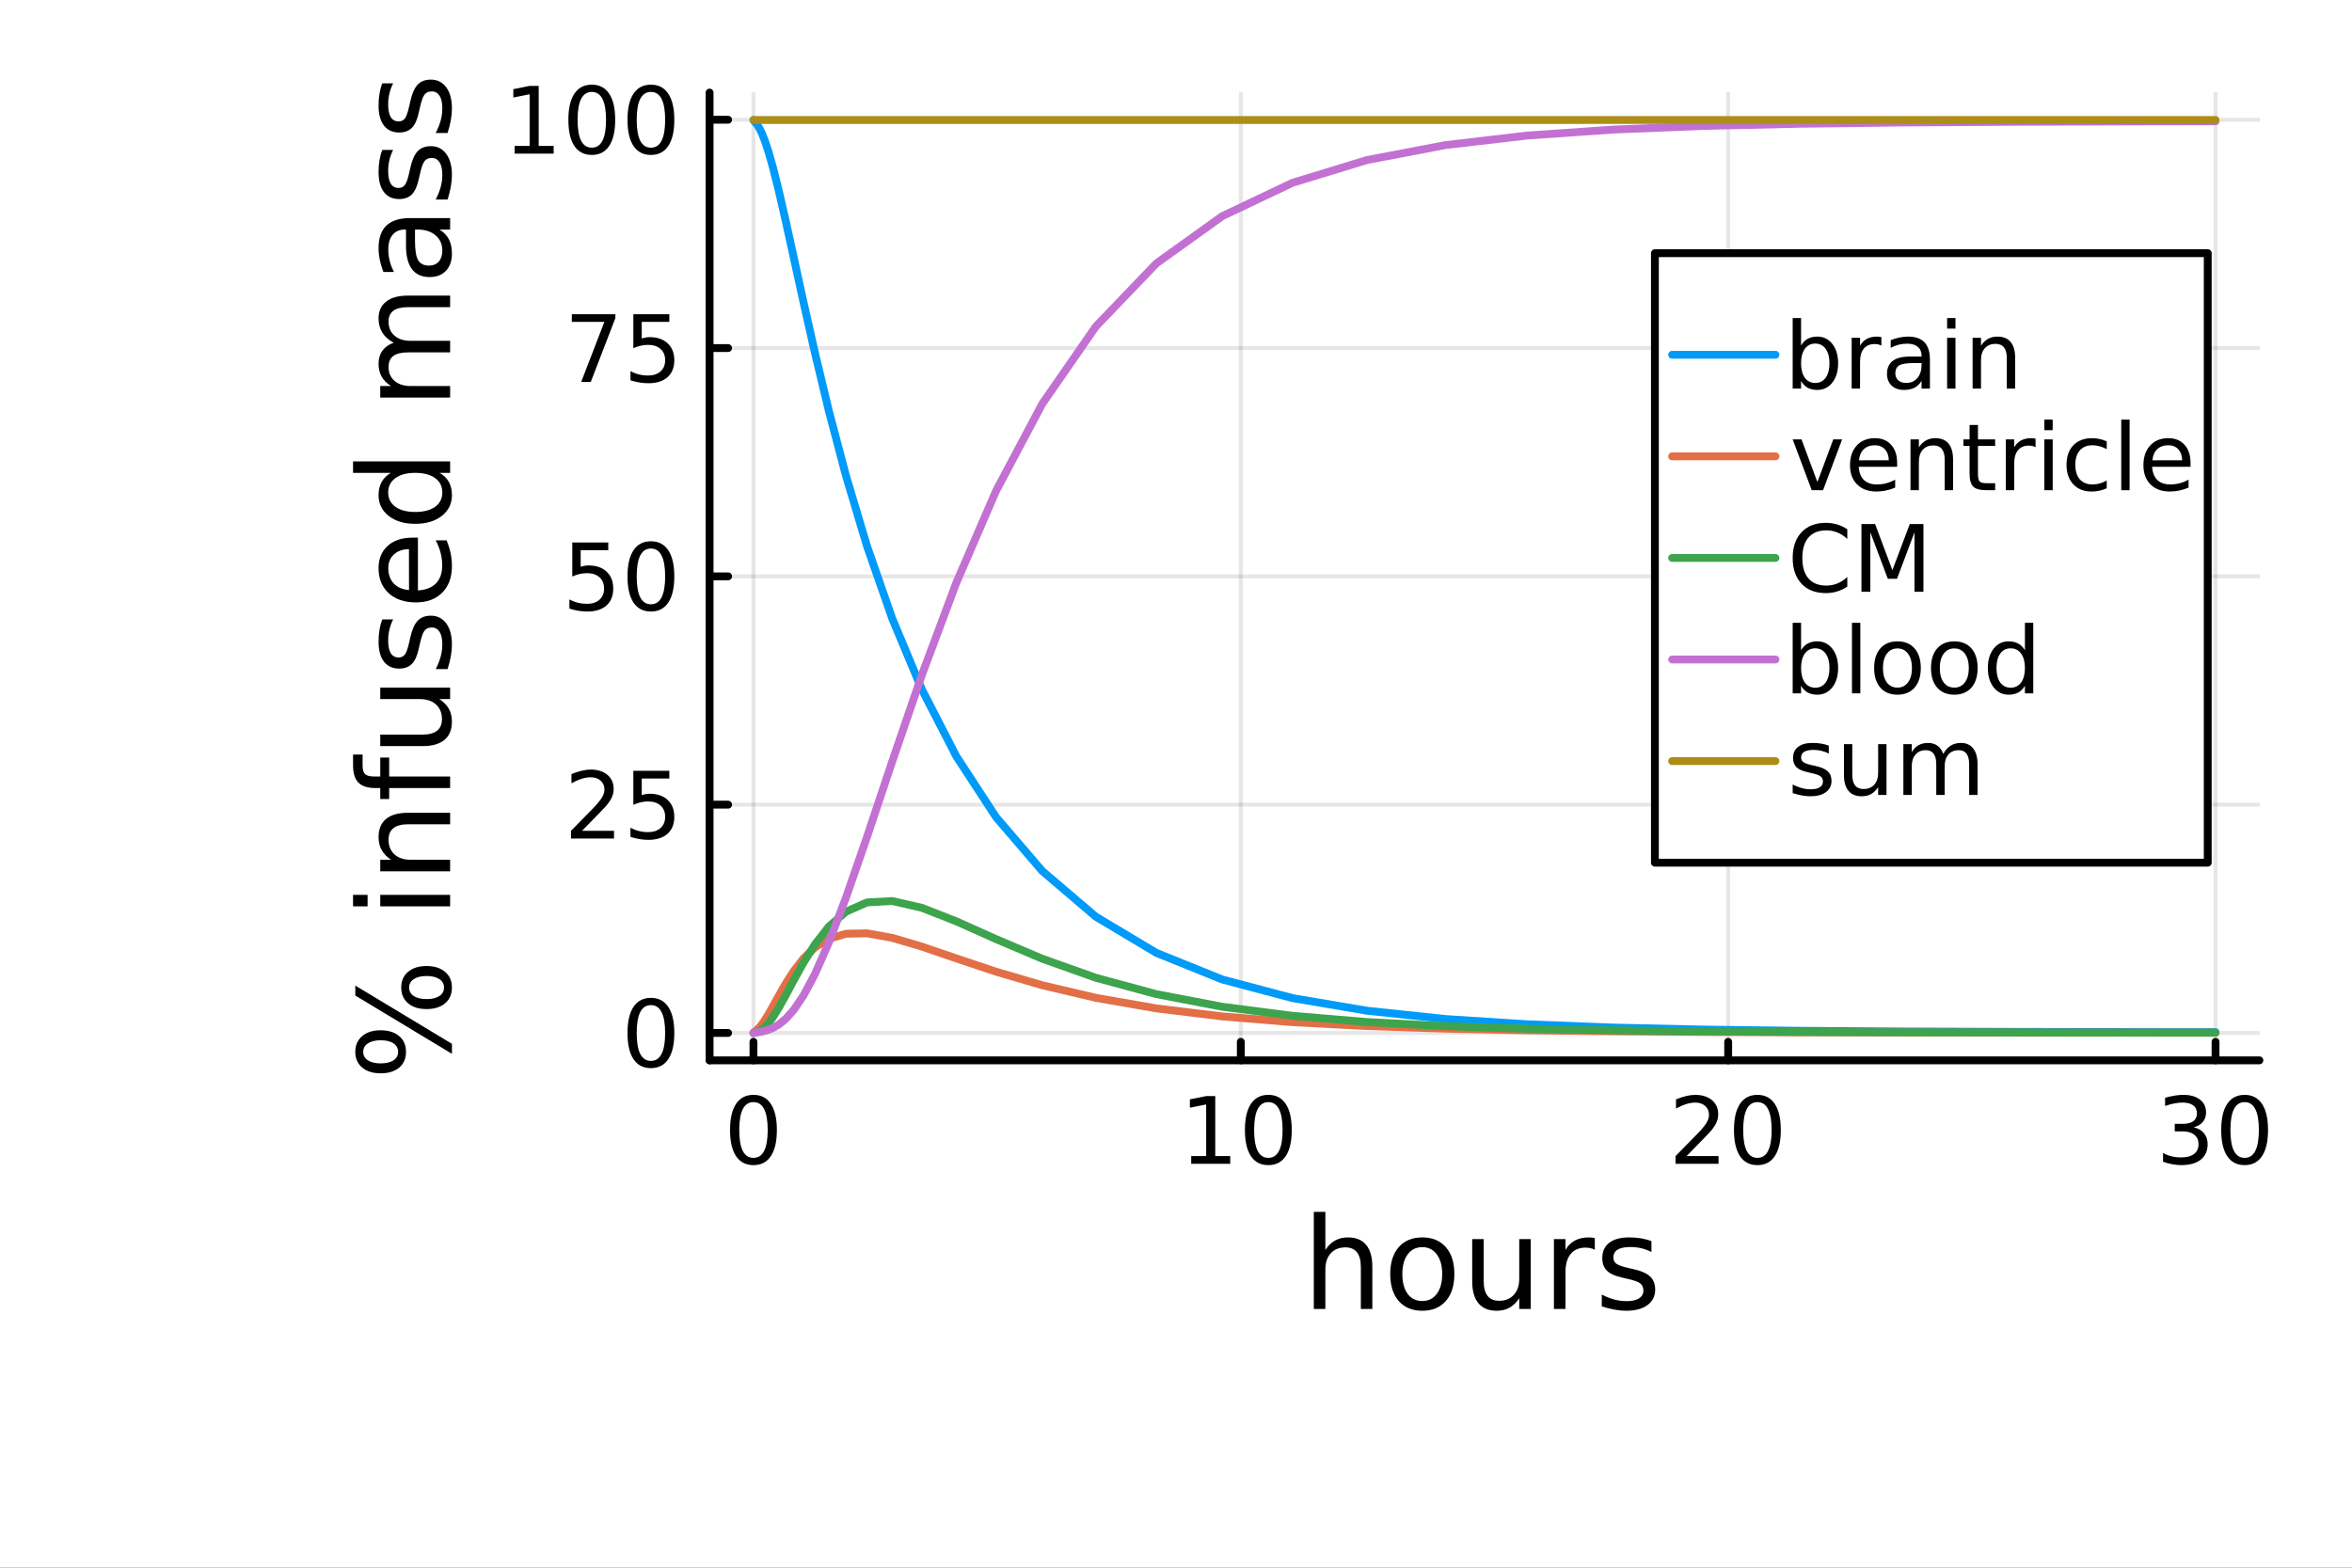 <?xml version="1.0" encoding="utf-8"?>
<svg xmlns="http://www.w3.org/2000/svg" xmlns:xlink="http://www.w3.org/1999/xlink" width="600" height="400" viewBox="0 0 2400 1600">
<rect x="0" y="0" width="2400" height="1600" fill="#333333" stroke="none"/>
<defs>
  <clipPath id="clip880">
    <rect x="0" y="0" width="2400" height="1600"/>
  </clipPath>
</defs>
<path clip-path="url(#clip880)" d="M0 1600 L2400 1600 L2400 0 L0 0  Z" fill="#ffffff" fill-rule="evenodd" fill-opacity="1"/>
<defs>
  <clipPath id="clip881">
    <rect x="480" y="0" width="1681" height="1600"/>
  </clipPath>
</defs>
<path clip-path="url(#clip880)" d="M724.077 1082.2 L2305.51 1082.2 L2305.51 94.488 L724.077 94.488  Z" fill="#ffffff" fill-rule="evenodd" fill-opacity="1"/>
<defs>
  <clipPath id="clip882">
    <rect x="724" y="94" width="1582" height="989"/>
  </clipPath>
</defs>
<polyline clip-path="url(#clip882)" style="stroke:#000000; stroke-linecap:round; stroke-linejoin:round; stroke-width:4; stroke-opacity:0.1; fill:none" points="768.835,1082.2 768.835,94.488 "/>
<polyline clip-path="url(#clip882)" style="stroke:#000000; stroke-linecap:round; stroke-linejoin:round; stroke-width:4; stroke-opacity:0.1; fill:none" points="1266.14,1082.2 1266.14,94.488 "/>
<polyline clip-path="url(#clip882)" style="stroke:#000000; stroke-linecap:round; stroke-linejoin:round; stroke-width:4; stroke-opacity:0.1; fill:none" points="1763.45,1082.2 1763.45,94.488 "/>
<polyline clip-path="url(#clip882)" style="stroke:#000000; stroke-linecap:round; stroke-linejoin:round; stroke-width:4; stroke-opacity:0.1; fill:none" points="2260.75,1082.2 2260.75,94.488 "/>
<polyline clip-path="url(#clip880)" style="stroke:#000000; stroke-linecap:round; stroke-linejoin:round; stroke-width:8; stroke-opacity:1; fill:none" points="724.077,1082.2 2305.51,1082.2 "/>
<polyline clip-path="url(#clip880)" style="stroke:#000000; stroke-linecap:round; stroke-linejoin:round; stroke-width:8; stroke-opacity:1; fill:none" points="768.835,1082.2 768.835,1063.3 "/>
<polyline clip-path="url(#clip880)" style="stroke:#000000; stroke-linecap:round; stroke-linejoin:round; stroke-width:8; stroke-opacity:1; fill:none" points="1266.14,1082.2 1266.14,1063.3 "/>
<polyline clip-path="url(#clip880)" style="stroke:#000000; stroke-linecap:round; stroke-linejoin:round; stroke-width:8; stroke-opacity:1; fill:none" points="1763.45,1082.2 1763.45,1063.3 "/>
<polyline clip-path="url(#clip880)" style="stroke:#000000; stroke-linecap:round; stroke-linejoin:round; stroke-width:8; stroke-opacity:1; fill:none" points="2260.75,1082.2 2260.75,1063.3 "/>
<path clip-path="url(#clip880)" d="M768.835 1124.84 Q761.612 1124.84 757.955 1131.97 Q754.344 1139.05 754.344 1153.31 Q754.344 1167.52 757.955 1174.65 Q761.612 1181.73 768.835 1181.73 Q776.103 1181.73 779.714 1174.65 Q783.372 1167.52 783.372 1153.31 Q783.372 1139.05 779.714 1131.97 Q776.103 1124.84 768.835 1124.84 M768.835 1117.43 Q780.455 1117.43 786.566 1126.64 Q792.723 1135.81 792.723 1153.31 Q792.723 1170.76 786.566 1179.98 Q780.455 1189.14 768.835 1189.14 Q757.214 1189.14 751.057 1179.98 Q744.946 1170.76 744.946 1153.31 Q744.946 1135.81 751.057 1126.64 Q757.214 1117.43 768.835 1117.43 Z" fill="#000000" fill-rule="nonzero" fill-opacity="1" /><path clip-path="url(#clip880)" d="M1215.52 1179.93 L1230.79 1179.93 L1230.79 1127.2 L1214.17 1130.53 L1214.17 1122.01 L1230.7 1118.68 L1240.05 1118.68 L1240.05 1179.93 L1255.33 1179.93 L1255.33 1187.8 L1215.52 1187.8 L1215.52 1179.93 Z" fill="#000000" fill-rule="nonzero" fill-opacity="1" /><path clip-path="url(#clip880)" d="M1294.22 1124.84 Q1287 1124.84 1283.34 1131.97 Q1279.73 1139.05 1279.73 1153.31 Q1279.73 1167.52 1283.34 1174.65 Q1287 1181.73 1294.22 1181.73 Q1301.49 1181.73 1305.1 1174.65 Q1308.76 1167.52 1308.76 1153.31 Q1308.76 1139.05 1305.1 1131.97 Q1301.49 1124.84 1294.22 1124.84 M1294.22 1117.43 Q1305.84 1117.43 1311.95 1126.64 Q1318.11 1135.81 1318.11 1153.31 Q1318.11 1170.76 1311.95 1179.98 Q1305.84 1189.14 1294.22 1189.14 Q1282.6 1189.14 1276.44 1179.98 Q1270.33 1170.76 1270.33 1153.31 Q1270.33 1135.81 1276.44 1126.64 Q1282.6 1117.43 1294.22 1117.43 Z" fill="#000000" fill-rule="nonzero" fill-opacity="1" /><path clip-path="url(#clip880)" d="M1720.99 1179.93 L1753.63 1179.93 L1753.63 1187.8 L1709.74 1187.8 L1709.74 1179.93 Q1715.07 1174.42 1724.23 1165.16 Q1733.45 1155.86 1735.81 1153.17 Q1740.3 1148.12 1742.06 1144.65 Q1743.86 1141.13 1743.86 1137.75 Q1743.86 1132.24 1739.98 1128.77 Q1736.13 1125.3 1729.93 1125.3 Q1725.53 1125.3 1720.62 1126.83 Q1715.76 1128.36 1710.21 1131.46 L1710.21 1122.01 Q1715.86 1119.74 1720.76 1118.59 Q1725.67 1117.43 1729.74 1117.43 Q1740.48 1117.43 1746.87 1122.8 Q1753.26 1128.17 1753.26 1137.15 Q1753.26 1141.41 1751.64 1145.25 Q1750.07 1149.05 1745.86 1154.24 Q1744.7 1155.58 1738.49 1162.01 Q1732.29 1168.4 1720.99 1179.93 Z" fill="#000000" fill-rule="nonzero" fill-opacity="1" /><path clip-path="url(#clip880)" d="M1793.26 1124.84 Q1786.04 1124.84 1782.38 1131.97 Q1778.77 1139.05 1778.77 1153.31 Q1778.77 1167.52 1782.38 1174.65 Q1786.04 1181.73 1793.26 1181.73 Q1800.53 1181.73 1804.14 1174.65 Q1807.8 1167.52 1807.8 1153.31 Q1807.8 1139.05 1804.14 1131.97 Q1800.53 1124.84 1793.26 1124.84 M1793.26 1117.43 Q1804.88 1117.43 1810.99 1126.64 Q1817.15 1135.81 1817.15 1153.31 Q1817.15 1170.76 1810.99 1179.98 Q1804.88 1189.14 1793.26 1189.14 Q1781.64 1189.14 1775.48 1179.98 Q1769.37 1170.76 1769.37 1153.31 Q1769.37 1135.81 1775.48 1126.64 Q1781.64 1117.43 1793.26 1117.43 Z" fill="#000000" fill-rule="nonzero" fill-opacity="1" /><path clip-path="url(#clip880)" d="M2238.44 1150.53 Q2245.15 1151.97 2248.9 1156.5 Q2252.7 1161.04 2252.7 1167.71 Q2252.7 1177.94 2245.66 1183.54 Q2238.62 1189.14 2225.66 1189.14 Q2221.31 1189.14 2216.68 1188.26 Q2212.1 1187.43 2207.19 1185.72 L2207.19 1176.69 Q2211.08 1178.96 2215.71 1180.11 Q2220.34 1181.27 2225.38 1181.27 Q2234.18 1181.27 2238.76 1177.8 Q2243.39 1174.33 2243.39 1167.71 Q2243.39 1161.6 2239.09 1158.17 Q2234.83 1154.7 2227.19 1154.7 L2219.13 1154.7 L2219.13 1147.01 L2227.56 1147.01 Q2234.46 1147.01 2238.12 1144.28 Q2241.77 1141.5 2241.77 1136.32 Q2241.77 1130.99 2237.98 1128.17 Q2234.23 1125.3 2227.19 1125.3 Q2223.35 1125.3 2218.95 1126.13 Q2214.55 1126.97 2209.27 1128.73 L2209.27 1120.39 Q2214.6 1118.91 2219.23 1118.17 Q2223.9 1117.43 2228.02 1117.43 Q2238.67 1117.43 2244.87 1122.29 Q2251.08 1127.11 2251.08 1135.35 Q2251.08 1141.09 2247.79 1145.07 Q2244.5 1149 2238.44 1150.53 Z" fill="#000000" fill-rule="nonzero" fill-opacity="1" /><path clip-path="url(#clip880)" d="M2290.43 1124.84 Q2283.21 1124.84 2279.55 1131.97 Q2275.94 1139.05 2275.94 1153.31 Q2275.94 1167.52 2279.55 1174.65 Q2283.21 1181.73 2290.43 1181.73 Q2297.7 1181.73 2301.31 1174.65 Q2304.97 1167.52 2304.97 1153.31 Q2304.97 1139.05 2301.31 1131.97 Q2297.7 1124.84 2290.43 1124.84 M2290.43 1117.43 Q2302.05 1117.43 2308.16 1126.64 Q2314.32 1135.81 2314.32 1153.31 Q2314.32 1170.76 2308.16 1179.98 Q2302.05 1189.14 2290.43 1189.14 Q2278.81 1189.14 2272.65 1179.98 Q2266.54 1170.76 2266.54 1153.31 Q2266.54 1135.81 2272.65 1126.64 Q2278.81 1117.43 2290.43 1117.43 Z" fill="#000000" fill-rule="nonzero" fill-opacity="1" /><path clip-path="url(#clip880)" d="M1400.34 1292.9 L1400.34 1335.93 L1388.63 1335.93 L1388.63 1293.28 Q1388.63 1283.16 1384.68 1278.13 Q1380.73 1273.1 1372.84 1273.1 Q1363.35 1273.1 1357.88 1279.15 Q1352.41 1285.19 1352.41 1295.63 L1352.41 1335.93 L1340.63 1335.93 L1340.63 1236.88 L1352.41 1236.88 L1352.41 1275.71 Q1356.61 1269.28 1362.27 1266.1 Q1368 1262.91 1375.45 1262.91 Q1387.73 1262.91 1394.04 1270.55 Q1400.34 1278.13 1400.34 1292.9 Z" fill="#000000" fill-rule="nonzero" fill-opacity="1" /><path clip-path="url(#clip880)" d="M1451.33 1272.84 Q1441.91 1272.84 1436.43 1280.23 Q1430.96 1287.55 1430.96 1300.34 Q1430.96 1313.14 1436.37 1320.52 Q1441.84 1327.84 1451.33 1327.84 Q1460.69 1327.84 1466.16 1320.46 Q1471.63 1313.07 1471.63 1300.34 Q1471.63 1287.68 1466.16 1280.29 Q1460.69 1272.84 1451.33 1272.84 M1451.33 1262.91 Q1466.61 1262.91 1475.33 1272.84 Q1484.05 1282.77 1484.05 1300.34 Q1484.05 1317.85 1475.33 1327.84 Q1466.61 1337.77 1451.33 1337.77 Q1435.99 1337.77 1427.27 1327.84 Q1418.61 1317.85 1418.61 1300.34 Q1418.61 1282.77 1427.27 1272.84 Q1435.99 1262.91 1451.33 1262.91 Z" fill="#000000" fill-rule="nonzero" fill-opacity="1" /><path clip-path="url(#clip880)" d="M1502.25 1307.79 L1502.25 1264.63 L1513.97 1264.63 L1513.97 1307.35 Q1513.97 1317.47 1517.91 1322.56 Q1521.86 1327.59 1529.75 1327.59 Q1539.24 1327.59 1544.71 1321.54 Q1550.25 1315.49 1550.25 1305.05 L1550.25 1264.63 L1561.96 1264.63 L1561.96 1335.93 L1550.25 1335.93 L1550.25 1324.98 Q1545.99 1331.47 1540.32 1334.65 Q1534.72 1337.77 1527.27 1337.77 Q1514.99 1337.77 1508.62 1330.13 Q1502.25 1322.5 1502.25 1307.79 M1531.73 1262.91 L1531.73 1262.91 Z" fill="#000000" fill-rule="nonzero" fill-opacity="1" /><path clip-path="url(#clip880)" d="M1627.4 1275.58 Q1625.43 1274.43 1623.08 1273.93 Q1620.78 1273.35 1617.98 1273.35 Q1608.05 1273.35 1602.7 1279.85 Q1597.42 1286.28 1597.42 1298.37 L1597.42 1335.93 L1585.64 1335.93 L1585.64 1264.63 L1597.42 1264.63 L1597.42 1275.71 Q1601.11 1269.22 1607.03 1266.1 Q1612.95 1262.91 1621.42 1262.91 Q1622.63 1262.91 1624.09 1263.1 Q1625.56 1263.23 1627.34 1263.55 L1627.4 1275.58 Z" fill="#000000" fill-rule="nonzero" fill-opacity="1" /><path clip-path="url(#clip880)" d="M1685.14 1266.73 L1685.14 1277.81 Q1680.18 1275.26 1674.83 1273.99 Q1669.48 1272.72 1663.75 1272.72 Q1655.03 1272.72 1650.64 1275.39 Q1646.31 1278.06 1646.31 1283.41 Q1646.31 1287.48 1649.43 1289.84 Q1652.55 1292.13 1661.97 1294.23 L1665.98 1295.12 Q1678.46 1297.8 1683.68 1302.7 Q1688.96 1307.54 1688.96 1316.26 Q1688.96 1326.19 1681.07 1331.98 Q1673.24 1337.77 1659.49 1337.77 Q1653.76 1337.77 1647.52 1336.63 Q1641.34 1335.55 1634.47 1333.32 L1634.47 1321.22 Q1640.96 1324.6 1647.26 1326.32 Q1653.57 1327.97 1659.74 1327.97 Q1668.02 1327.97 1672.47 1325.17 Q1676.93 1322.31 1676.93 1317.15 Q1676.93 1312.37 1673.68 1309.83 Q1670.5 1307.28 1659.61 1304.93 L1655.54 1303.97 Q1644.65 1301.68 1639.82 1296.97 Q1634.98 1292.2 1634.98 1283.92 Q1634.98 1273.86 1642.11 1268.39 Q1649.24 1262.91 1662.35 1262.91 Q1668.84 1262.91 1674.57 1263.87 Q1680.3 1264.82 1685.14 1266.73 Z" fill="#000000" fill-rule="nonzero" fill-opacity="1" /><polyline clip-path="url(#clip882)" style="stroke:#000000; stroke-linecap:round; stroke-linejoin:round; stroke-width:4; stroke-opacity:0.1; fill:none" points="724.077,1054.25 2305.51,1054.25 "/>
<polyline clip-path="url(#clip882)" style="stroke:#000000; stroke-linecap:round; stroke-linejoin:round; stroke-width:4; stroke-opacity:0.1; fill:none" points="724.077,821.241 2305.51,821.241 "/>
<polyline clip-path="url(#clip882)" style="stroke:#000000; stroke-linecap:round; stroke-linejoin:round; stroke-width:4; stroke-opacity:0.1; fill:none" points="724.077,588.237 2305.51,588.237 "/>
<polyline clip-path="url(#clip882)" style="stroke:#000000; stroke-linecap:round; stroke-linejoin:round; stroke-width:4; stroke-opacity:0.1; fill:none" points="724.077,355.233 2305.51,355.233 "/>
<polyline clip-path="url(#clip882)" style="stroke:#000000; stroke-linecap:round; stroke-linejoin:round; stroke-width:4; stroke-opacity:0.1; fill:none" points="724.077,122.228 2305.51,122.228 "/>
<polyline clip-path="url(#clip880)" style="stroke:#000000; stroke-linecap:round; stroke-linejoin:round; stroke-width:8; stroke-opacity:1; fill:none" points="724.077,1082.2 724.077,94.488 "/>
<polyline clip-path="url(#clip880)" style="stroke:#000000; stroke-linecap:round; stroke-linejoin:round; stroke-width:8; stroke-opacity:1; fill:none" points="724.077,1054.25 742.975,1054.25 "/>
<polyline clip-path="url(#clip880)" style="stroke:#000000; stroke-linecap:round; stroke-linejoin:round; stroke-width:8; stroke-opacity:1; fill:none" points="724.077,821.241 742.975,821.241 "/>
<polyline clip-path="url(#clip880)" style="stroke:#000000; stroke-linecap:round; stroke-linejoin:round; stroke-width:8; stroke-opacity:1; fill:none" points="724.077,588.237 742.975,588.237 "/>
<polyline clip-path="url(#clip880)" style="stroke:#000000; stroke-linecap:round; stroke-linejoin:round; stroke-width:8; stroke-opacity:1; fill:none" points="724.077,355.233 742.975,355.233 "/>
<polyline clip-path="url(#clip880)" style="stroke:#000000; stroke-linecap:round; stroke-linejoin:round; stroke-width:8; stroke-opacity:1; fill:none" points="724.077,122.228 742.975,122.228 "/>
<path clip-path="url(#clip880)" d="M664.188 1025.84 Q656.966 1025.84 653.309 1032.97 Q649.698 1040.06 649.698 1054.32 Q649.698 1068.53 653.309 1075.66 Q656.966 1082.74 664.188 1082.74 Q671.457 1082.74 675.068 1075.66 Q678.725 1068.53 678.725 1054.32 Q678.725 1040.06 675.068 1032.97 Q671.457 1025.84 664.188 1025.84 M664.188 1018.44 Q675.809 1018.44 681.92 1027.65 Q688.077 1036.82 688.077 1054.32 Q688.077 1071.77 681.92 1080.98 Q675.809 1090.15 664.188 1090.15 Q652.568 1090.15 646.411 1080.98 Q640.3 1071.77 640.3 1054.32 Q640.3 1036.82 646.411 1027.65 Q652.568 1018.44 664.188 1018.44 Z" fill="#000000" fill-rule="nonzero" fill-opacity="1" /><path clip-path="url(#clip880)" d="M593.911 847.931 L626.55 847.931 L626.55 855.801 L582.661 855.801 L582.661 847.931 Q587.985 842.422 597.152 833.163 Q606.365 823.857 608.726 821.172 Q613.216 816.126 614.976 812.653 Q616.781 809.135 616.781 805.755 Q616.781 800.246 612.892 796.774 Q609.05 793.302 602.846 793.302 Q598.448 793.302 593.541 794.829 Q588.679 796.357 583.124 799.459 L583.124 790.015 Q588.772 787.746 593.679 786.589 Q598.587 785.431 602.661 785.431 Q613.402 785.431 619.79 790.802 Q626.179 796.172 626.179 805.153 Q626.179 809.413 624.559 813.255 Q622.985 817.051 618.772 822.237 Q617.614 823.579 611.411 830.014 Q605.207 836.403 593.911 847.931 Z" fill="#000000" fill-rule="nonzero" fill-opacity="1" /><path clip-path="url(#clip880)" d="M646.272 786.681 L682.985 786.681 L682.985 794.552 L654.837 794.552 L654.837 811.496 Q656.874 810.802 658.911 810.477 Q660.948 810.107 662.985 810.107 Q674.559 810.107 681.318 816.45 Q688.077 822.792 688.077 833.625 Q688.077 844.783 681.133 850.987 Q674.188 857.144 661.549 857.144 Q657.198 857.144 652.661 856.403 Q648.17 855.662 643.355 854.181 L643.355 844.783 Q647.522 847.051 651.966 848.162 Q656.411 849.274 661.364 849.274 Q669.373 849.274 674.049 845.061 Q678.725 840.848 678.725 833.625 Q678.725 826.403 674.049 822.19 Q669.373 817.977 661.364 817.977 Q657.614 817.977 653.864 818.811 Q650.161 819.644 646.272 821.403 L646.272 786.681 Z" fill="#000000" fill-rule="nonzero" fill-opacity="1" /><path clip-path="url(#clip880)" d="M583.957 553.677 L620.67 553.677 L620.67 561.547 L592.522 561.547 L592.522 578.492 Q594.559 577.797 596.596 577.473 Q598.633 577.103 600.67 577.103 Q612.244 577.103 619.003 583.445 Q625.763 589.788 625.763 600.621 Q625.763 611.779 618.818 617.982 Q611.874 624.14 599.235 624.14 Q594.883 624.14 590.346 623.399 Q585.855 622.658 581.041 621.177 L581.041 611.779 Q585.207 614.047 589.652 615.158 Q594.096 616.269 599.05 616.269 Q607.059 616.269 611.735 612.056 Q616.411 607.843 616.411 600.621 Q616.411 593.399 611.735 589.186 Q607.059 584.973 599.05 584.973 Q595.3 584.973 591.55 585.806 Q587.846 586.64 583.957 588.399 L583.957 553.677 Z" fill="#000000" fill-rule="nonzero" fill-opacity="1" /><path clip-path="url(#clip880)" d="M664.188 559.834 Q656.966 559.834 653.309 566.964 Q649.698 574.047 649.698 588.306 Q649.698 602.519 653.309 609.649 Q656.966 616.732 664.188 616.732 Q671.457 616.732 675.068 609.649 Q678.725 602.519 678.725 588.306 Q678.725 574.047 675.068 566.964 Q671.457 559.834 664.188 559.834 M664.188 552.427 Q675.809 552.427 681.92 561.64 Q688.077 570.807 688.077 588.306 Q688.077 605.76 681.92 614.973 Q675.809 624.14 664.188 624.14 Q652.568 624.14 646.411 614.973 Q640.3 605.76 640.3 588.306 Q640.3 570.807 646.411 561.64 Q652.568 552.427 664.188 552.427 Z" fill="#000000" fill-rule="nonzero" fill-opacity="1" /><path clip-path="url(#clip880)" d="M583.494 320.673 L627.939 320.673 L627.939 324.654 L602.846 389.793 L593.078 389.793 L616.689 328.543 L583.494 328.543 L583.494 320.673 Z" fill="#000000" fill-rule="nonzero" fill-opacity="1" /><path clip-path="url(#clip880)" d="M646.272 320.673 L682.985 320.673 L682.985 328.543 L654.837 328.543 L654.837 345.487 Q656.874 344.793 658.911 344.469 Q660.948 344.098 662.985 344.098 Q674.559 344.098 681.318 350.441 Q688.077 356.784 688.077 367.617 Q688.077 378.774 681.133 384.978 Q674.188 391.135 661.549 391.135 Q657.198 391.135 652.661 390.395 Q648.17 389.654 643.355 388.172 L643.355 378.774 Q647.522 381.043 651.966 382.154 Q656.411 383.265 661.364 383.265 Q669.373 383.265 674.049 379.052 Q678.725 374.839 678.725 367.617 Q678.725 360.395 674.049 356.182 Q669.373 351.969 661.364 351.969 Q657.614 351.969 653.864 352.802 Q650.161 353.635 646.272 355.395 L646.272 320.673 Z" fill="#000000" fill-rule="nonzero" fill-opacity="1" /><path clip-path="url(#clip880)" d="M525.161 148.918 L540.439 148.918 L540.439 96.187 L523.819 99.52 L523.819 91.002 L540.346 87.668 L549.698 87.668 L549.698 148.918 L564.976 148.918 L564.976 156.788 L525.161 156.788 L525.161 148.918 Z" fill="#000000" fill-rule="nonzero" fill-opacity="1" /><path clip-path="url(#clip880)" d="M603.865 93.826 Q596.642 93.826 592.985 100.955 Q589.374 108.039 589.374 122.298 Q589.374 136.511 592.985 143.64 Q596.642 150.724 603.865 150.724 Q611.133 150.724 614.744 143.64 Q618.402 136.511 618.402 122.298 Q618.402 108.039 614.744 100.955 Q611.133 93.826 603.865 93.826 M603.865 86.418 Q615.485 86.418 621.596 95.631 Q627.753 104.798 627.753 122.298 Q627.753 139.751 621.596 148.964 Q615.485 158.131 603.865 158.131 Q592.244 158.131 586.087 148.964 Q579.976 139.751 579.976 122.298 Q579.976 104.798 586.087 95.631 Q592.244 86.418 603.865 86.418 Z" fill="#000000" fill-rule="nonzero" fill-opacity="1" /><path clip-path="url(#clip880)" d="M664.188 93.826 Q656.966 93.826 653.309 100.955 Q649.698 108.039 649.698 122.298 Q649.698 136.511 653.309 143.64 Q656.966 150.724 664.188 150.724 Q671.457 150.724 675.068 143.64 Q678.725 136.511 678.725 122.298 Q678.725 108.039 675.068 100.955 Q671.457 93.826 664.188 93.826 M664.188 86.418 Q675.809 86.418 681.92 95.631 Q688.077 104.798 688.077 122.298 Q688.077 139.751 681.92 148.964 Q675.809 158.131 664.188 158.131 Q652.568 158.131 646.411 148.964 Q640.3 139.751 640.3 122.298 Q640.3 104.798 646.411 95.631 Q652.568 86.418 664.188 86.418 Z" fill="#000000" fill-rule="nonzero" fill-opacity="1" /><path clip-path="url(#clip880)" d="M417.484 1007.84 Q417.484 1013.38 422.195 1016.57 Q426.905 1019.68 435.308 1019.68 Q443.583 1019.68 448.358 1016.57 Q453.068 1013.38 453.068 1007.84 Q453.068 1002.43 448.358 999.314 Q443.583 996.131 435.308 996.131 Q426.969 996.131 422.258 999.314 Q417.484 1002.43 417.484 1007.84 M409.4 1007.84 Q409.4 997.786 416.402 991.866 Q423.404 985.946 435.308 985.946 Q447.212 985.946 454.214 991.93 Q461.153 997.85 461.153 1007.84 Q461.153 1018.03 454.214 1023.95 Q447.212 1029.87 435.308 1029.87 Q423.34 1029.87 416.402 1023.95 Q409.4 1017.97 409.4 1007.84 M370.632 1073.54 Q370.632 1079.01 375.407 1082.2 Q380.117 1085.31 388.393 1085.31 Q396.795 1085.31 401.506 1082.2 Q406.217 1079.08 406.217 1073.54 Q406.217 1068 401.506 1064.88 Q396.795 1061.7 388.393 1061.7 Q380.181 1061.7 375.407 1064.88 Q370.632 1068.06 370.632 1073.54 M362.548 1016.06 L362.548 1005.87 L461.153 1065.33 L461.153 1075.51 L362.548 1016.06 M362.548 1073.54 Q362.548 1063.48 369.55 1057.5 Q376.489 1051.51 388.393 1051.51 Q400.424 1051.51 407.363 1057.5 Q414.301 1063.42 414.301 1073.54 Q414.301 1083.66 407.363 1089.58 Q400.36 1095.44 388.393 1095.44 Q376.553 1095.44 369.55 1089.52 Q362.548 1083.6 362.548 1073.54 Z" fill="#000000" fill-rule="nonzero" fill-opacity="1" /><path clip-path="url(#clip880)" d="M388.011 925.026 L388.011 913.313 L459.307 913.313 L459.307 925.026 L388.011 925.026 M360.256 925.026 L360.256 913.313 L375.088 913.313 L375.088 925.026 L360.256 925.026 Z" fill="#000000" fill-rule="nonzero" fill-opacity="1" /><path clip-path="url(#clip880)" d="M416.275 829.541 L459.307 829.541 L459.307 841.253 L416.656 841.253 Q406.535 841.253 401.506 845.2 Q396.477 849.147 396.477 857.04 Q396.477 866.525 402.525 872 Q408.572 877.474 419.012 877.474 L459.307 877.474 L459.307 889.251 L388.011 889.251 L388.011 877.474 L399.087 877.474 Q392.658 873.273 389.475 867.607 Q386.292 861.878 386.292 854.43 Q386.292 842.145 393.931 835.843 Q401.506 829.541 416.275 829.541 Z" fill="#000000" fill-rule="nonzero" fill-opacity="1" /><path clip-path="url(#clip880)" d="M360.256 770.085 L369.996 770.085 L369.996 781.289 Q369.996 787.591 372.542 790.073 Q375.088 792.492 381.709 792.492 L388.011 792.492 L388.011 773.204 L397.114 773.204 L397.114 792.492 L459.307 792.492 L459.307 804.269 L397.114 804.269 L397.114 815.472 L388.011 815.472 L388.011 804.269 L383.046 804.269 Q371.142 804.269 365.731 798.731 Q360.256 793.192 360.256 781.161 L360.256 770.085 Z" fill="#000000" fill-rule="nonzero" fill-opacity="1" /><path clip-path="url(#clip880)" d="M431.17 761.491 L388.011 761.491 L388.011 749.778 L430.725 749.778 Q440.846 749.778 445.939 745.832 Q450.968 741.885 450.968 733.991 Q450.968 724.506 444.92 719.032 Q438.873 713.494 428.433 713.494 L388.011 713.494 L388.011 701.781 L459.307 701.781 L459.307 713.494 L448.358 713.494 Q454.851 717.759 458.034 723.424 Q461.153 729.026 461.153 736.474 Q461.153 748.76 453.514 755.125 Q445.875 761.491 431.17 761.491 M386.292 732.018 L386.292 732.018 Z" fill="#000000" fill-rule="nonzero" fill-opacity="1" /><path clip-path="url(#clip880)" d="M390.111 632.204 L401.188 632.204 Q398.642 637.169 397.368 642.516 Q396.095 647.863 396.095 653.592 Q396.095 662.313 398.769 666.706 Q401.442 671.034 406.79 671.034 Q410.864 671.034 413.219 667.915 Q415.511 664.796 417.611 655.375 L418.503 651.364 Q421.176 638.888 426.078 633.668 Q430.916 628.384 439.637 628.384 Q449.567 628.384 455.36 636.278 Q461.153 644.108 461.153 657.857 Q461.153 663.587 460.007 669.825 Q458.925 676 456.697 682.875 L444.602 682.875 Q447.976 676.382 449.694 670.08 Q451.35 663.778 451.35 657.603 Q451.35 649.327 448.549 644.871 Q445.684 640.415 440.528 640.415 Q435.754 640.415 433.207 643.662 Q430.661 646.845 428.306 657.73 L427.351 661.804 Q425.059 672.69 420.349 677.527 Q415.574 682.365 407.299 682.365 Q397.241 682.365 391.767 675.236 Q386.292 668.106 386.292 654.993 Q386.292 648.5 387.247 642.771 Q388.202 637.042 390.111 632.204 Z" fill="#000000" fill-rule="nonzero" fill-opacity="1" /><path clip-path="url(#clip880)" d="M420.731 548.749 L426.46 548.749 L426.46 602.603 Q438.554 601.839 444.92 595.346 Q451.222 588.79 451.222 577.14 Q451.222 570.393 449.567 564.091 Q447.912 557.725 444.602 551.486 L455.678 551.486 Q458.352 557.789 459.752 564.409 Q461.153 571.029 461.153 577.841 Q461.153 594.901 451.222 604.895 Q441.292 614.825 424.359 614.825 Q406.853 614.825 396.604 605.404 Q386.292 595.919 386.292 579.878 Q386.292 565.491 395.586 557.152 Q404.816 548.749 420.731 548.749 M417.293 560.462 Q407.681 560.589 401.952 565.873 Q396.223 571.093 396.223 579.75 Q396.223 589.553 401.761 595.474 Q407.299 601.33 417.357 602.221 L417.293 560.462 Z" fill="#000000" fill-rule="nonzero" fill-opacity="1" /><path clip-path="url(#clip880)" d="M398.832 482.61 L360.256 482.61 L360.256 470.897 L459.307 470.897 L459.307 482.61 L448.612 482.61 Q454.978 486.302 458.097 491.967 Q461.153 497.569 461.153 505.462 Q461.153 518.385 450.84 526.533 Q440.528 534.617 423.722 534.617 Q406.917 534.617 396.604 526.533 Q386.292 518.385 386.292 505.462 Q386.292 497.569 389.411 491.967 Q392.467 486.302 398.832 482.61 M423.722 522.523 Q436.645 522.523 444.029 517.239 Q451.35 511.892 451.35 502.598 Q451.35 493.304 444.029 487.957 Q436.645 482.61 423.722 482.61 Q410.8 482.61 403.479 487.957 Q396.095 493.304 396.095 502.598 Q396.095 511.892 403.479 517.239 Q410.8 522.523 423.722 522.523 Z" fill="#000000" fill-rule="nonzero" fill-opacity="1" /><path clip-path="url(#clip880)" d="M401.697 349.821 Q393.804 345.429 390.048 339.317 Q386.292 333.206 386.292 324.931 Q386.292 313.791 394.122 307.744 Q401.888 301.696 416.275 301.696 L459.307 301.696 L459.307 313.473 L416.656 313.473 Q406.408 313.473 401.442 317.101 Q396.477 320.73 396.477 328.178 Q396.477 337.28 402.525 342.564 Q408.572 347.848 419.012 347.848 L459.307 347.848 L459.307 359.624 L416.656 359.624 Q406.344 359.624 401.442 363.253 Q396.477 366.881 396.477 374.456 Q396.477 383.432 402.588 388.715 Q408.636 393.999 419.012 393.999 L459.307 393.999 L459.307 405.775 L388.011 405.775 L388.011 393.999 L399.087 393.999 Q392.53 389.989 389.411 384.387 Q386.292 378.785 386.292 371.082 Q386.292 363.316 390.239 357.905 Q394.186 352.431 401.697 349.821 Z" fill="#000000" fill-rule="nonzero" fill-opacity="1" /><path clip-path="url(#clip880)" d="M423.468 245.933 Q423.468 260.128 426.714 265.603 Q429.961 271.077 437.791 271.077 Q444.029 271.077 447.721 267.003 Q451.35 262.865 451.35 255.799 Q451.35 246.06 444.475 240.203 Q437.536 234.283 426.078 234.283 L423.468 234.283 L423.468 245.933 M418.63 222.57 L459.307 222.57 L459.307 234.283 L448.485 234.283 Q454.978 238.294 458.097 244.277 Q461.153 250.261 461.153 258.919 Q461.153 269.868 455.042 276.361 Q448.867 282.79 438.554 282.79 Q426.523 282.79 420.412 274.769 Q414.301 266.685 414.301 250.707 L414.301 234.283 L413.155 234.283 Q405.071 234.283 400.679 239.631 Q396.223 244.914 396.223 254.526 Q396.223 260.637 397.687 266.43 Q399.151 272.223 402.079 277.57 L391.257 277.57 Q388.775 271.141 387.565 265.093 Q386.292 259.046 386.292 253.317 Q386.292 237.848 394.313 230.209 Q402.334 222.57 418.63 222.57 Z" fill="#000000" fill-rule="nonzero" fill-opacity="1" /><path clip-path="url(#clip880)" d="M390.111 152.993 L401.188 152.993 Q398.642 157.959 397.368 163.306 Q396.095 168.653 396.095 174.382 Q396.095 183.103 398.769 187.495 Q401.442 191.824 406.79 191.824 Q410.864 191.824 413.219 188.705 Q415.511 185.586 417.611 176.164 L418.503 172.154 Q421.176 159.677 426.078 154.457 Q430.916 149.174 439.637 149.174 Q449.567 149.174 455.36 157.067 Q461.153 164.897 461.153 178.647 Q461.153 184.376 460.007 190.615 Q458.925 196.789 456.697 203.664 L444.602 203.664 Q447.976 197.171 449.694 190.869 Q451.35 184.567 451.35 178.392 Q451.35 170.117 448.549 165.661 Q445.684 161.205 440.528 161.205 Q435.754 161.205 433.207 164.452 Q430.661 167.634 428.306 178.52 L427.351 182.594 Q425.059 193.479 420.349 198.317 Q415.574 203.155 407.299 203.155 Q397.241 203.155 391.767 196.025 Q386.292 188.896 386.292 175.782 Q386.292 169.289 387.247 163.56 Q388.202 157.831 390.111 152.993 Z" fill="#000000" fill-rule="nonzero" fill-opacity="1" /><path clip-path="url(#clip880)" d="M390.111 85.071 L401.188 85.071 Q398.642 90.036 397.368 95.384 Q396.095 100.731 396.095 106.46 Q396.095 115.181 398.769 119.573 Q401.442 123.902 406.79 123.902 Q410.864 123.902 413.219 120.783 Q415.511 117.664 417.611 108.242 L418.503 104.232 Q421.176 91.755 426.078 86.535 Q430.916 81.252 439.637 81.252 Q449.567 81.252 455.36 89.145 Q461.153 96.975 461.153 110.725 Q461.153 116.454 460.007 122.692 Q458.925 128.867 456.697 135.742 L444.602 135.742 Q447.976 129.249 449.694 122.947 Q451.35 116.645 451.35 110.47 Q451.35 102.195 448.549 97.739 Q445.684 93.283 440.528 93.283 Q435.754 93.283 433.207 96.529 Q430.661 99.712 428.306 110.598 L427.351 114.672 Q425.059 125.557 420.349 130.395 Q415.574 135.233 407.299 135.233 Q397.241 135.233 391.767 128.103 Q386.292 120.974 386.292 107.86 Q386.292 101.367 387.247 95.638 Q388.202 89.909 390.111 85.071 Z" fill="#000000" fill-rule="nonzero" fill-opacity="1" /><polyline clip-path="url(#clip882)" style="stroke:#009af9; stroke-linecap:round; stroke-linejoin:round; stroke-width:8; stroke-opacity:1; fill:none" points="768.835,122.442 769.202,123.233 769.368,123.475 769.659,123.826 769.949,124.136 770.321,124.517 770.764,124.984 771.346,125.639 772.14,126.626 773.342,128.334 775.228,131.542 777.51,136.273 780.466,143.709 784.141,154.78 788.786,171.154 794.563,194.245 801.589,224.853 809.942,262.891 819.851,308.227 831.657,360.585 845.866,419.738 863.224,485.526 884.652,557.253 910.546,631.532 940.727,703.722 975.775,771.796 1016.4,834 1063.59,889.014 1118.2,935.588 1179.95,972.512 1247.18,999.674 1318.98,1018.7 1394.88,1031.55 1474.64,1039.99 1558.24,1045.37 1645.91,1048.74 1738.24,1050.8 1836.3,1052.03 1941.8,1052.74 2057.26,1053.14 2186.24,1053.36 2260.75,1053.42 "/>
<polyline clip-path="url(#clip882)" style="stroke:#e26f46; stroke-linecap:round; stroke-linejoin:round; stroke-width:8; stroke-opacity:1; fill:none" points="768.835,1054.25 769.202,1053.62 769.368,1053.44 769.659,1053.19 769.949,1052.97 770.321,1052.72 770.764,1052.41 771.346,1051.98 772.14,1051.34 773.342,1050.25 775.228,1048.25 777.51,1045.4 780.466,1041.13 784.141,1035.14 788.786,1026.95 794.563,1016.47 801.589,1004.18 809.942,991.086 819.851,978.272 831.657,966.896 845.866,958.105 863.224,952.996 884.652,952.555 910.546,957.198 940.727,966.15 975.775,978.14 1016.4,991.734 1063.59,1005.57 1118.2,1018.4 1179.95,1029.18 1247.18,1037.37 1318.98,1043.22 1394.88,1047.21 1474.64,1049.83 1558.24,1051.52 1645.91,1052.57 1738.24,1053.21 1836.3,1053.6 1941.8,1053.82 2057.26,1053.95 2186.24,1054.01 2260.75,1054.04 "/>
<polyline clip-path="url(#clip882)" style="stroke:#3da44d; stroke-linecap:round; stroke-linejoin:round; stroke-width:8; stroke-opacity:1; fill:none" points="768.835,1054.25 769.202,1054.13 769.368,1054.09 769.659,1054.03 769.949,1053.98 770.321,1053.91 770.764,1053.81 771.346,1053.67 772.14,1053.44 773.342,1053.01 775.228,1052.12 777.51,1050.69 780.466,1048.22 784.141,1044.25 788.786,1037.98 794.563,1028.71 801.589,1016.1 809.942,1000.48 819.851,982.59 831.657,963.714 845.866,945.609 863.224,930.502 884.652,921.04 910.546,919.607 940.727,926.526 975.775,940.281 1016.4,958.479 1063.59,978.517 1118.2,997.932 1179.95,1014.63 1247.18,1027.5 1318.98,1036.75 1394.88,1043.07 1474.64,1047.25 1558.24,1049.93 1645.91,1051.6 1738.24,1052.63 1836.3,1053.24 1941.8,1053.59 2057.26,1053.79 2186.24,1053.9 2260.75,1053.93 "/>
<polyline clip-path="url(#clip882)" style="stroke:#c271d2; stroke-linecap:round; stroke-linejoin:round; stroke-width:8; stroke-opacity:1; fill:none" points="768.835,1054.25 769.202,1054.2 769.368,1054.17 769.659,1054.13 769.949,1054.09 770.321,1054.04 770.764,1053.98 771.346,1053.89 772.14,1053.77 773.342,1053.58 775.228,1053.26 777.51,1052.82 780.466,1052.13 784.141,1051.01 788.786,1049.1 794.563,1045.76 801.589,1040.05 809.942,1030.72 819.851,1016.09 831.657,993.984 845.866,961.727 863.224,916.155 884.652,854.331 910.546,776.843 940.727,688.78 975.775,594.963 1016.4,500.967 1063.59,412.08 1118.2,333.258 1179.95,268.859 1247.18,220.63 1318.98,186.516 1394.88,163.346 1474.64,148.109 1558.24,138.358 1645.91,132.265 1738.24,128.541 1836.3,126.317 1941.8,125.023 2057.26,124.296 2186.24,123.907 2260.75,123.787 "/>
<polyline clip-path="url(#clip882)" style="stroke:#ac8d18; stroke-linecap:round; stroke-linejoin:round; stroke-width:8; stroke-opacity:1; fill:none" points="768.835,122.442 769.202,122.442 769.368,122.442 769.659,122.442 769.949,122.442 770.321,122.442 770.764,122.442 771.346,122.442 772.14,122.442 773.342,122.442 775.228,122.442 777.51,122.442 780.466,122.442 784.141,122.442 788.786,122.442 794.563,122.442 801.589,122.442 809.942,122.442 819.851,122.442 831.657,122.442 845.866,122.442 863.224,122.442 884.652,122.442 910.546,122.442 940.727,122.442 975.775,122.442 1016.4,122.442 1063.59,122.442 1118.2,122.442 1179.95,122.442 1247.18,122.442 1318.98,122.442 1394.88,122.442 1474.64,122.442 1558.24,122.442 1645.91,122.442 1738.24,122.442 1836.3,122.442 1941.8,122.442 2057.26,122.442 2186.24,122.442 2260.75,122.442 "/>
<path clip-path="url(#clip880)" d="M1688.68 880.468 L2252.8 880.468 L2252.8 258.388 L1688.68 258.388  Z" fill="#ffffff" fill-rule="evenodd" fill-opacity="1"/>
<polyline clip-path="url(#clip880)" style="stroke:#000000; stroke-linecap:round; stroke-linejoin:round; stroke-width:8; stroke-opacity:1; fill:none" points="1688.68,880.468 2252.8,880.468 2252.8,258.388 1688.68,258.388 1688.68,880.468 "/>
<polyline clip-path="url(#clip880)" style="stroke:#009af9; stroke-linecap:round; stroke-linejoin:round; stroke-width:8; stroke-opacity:1; fill:none" points="1706.26,362.068 1811.68,362.068 "/>
<path clip-path="url(#clip880)" d="M1866.8 370.748 Q1866.8 361.35 1862.91 356.026 Q1859.07 350.656 1852.31 350.656 Q1845.55 350.656 1841.66 356.026 Q1837.82 361.35 1837.82 370.748 Q1837.82 380.146 1841.66 385.517 Q1845.55 390.841 1852.31 390.841 Q1859.07 390.841 1862.91 385.517 Q1866.8 380.146 1866.8 370.748 M1837.82 352.646 Q1840.51 348.017 1844.58 345.795 Q1848.7 343.526 1854.39 343.526 Q1863.84 343.526 1869.72 351.026 Q1875.64 358.526 1875.64 370.748 Q1875.64 382.97 1869.72 390.47 Q1863.84 397.97 1854.39 397.97 Q1848.7 397.97 1844.58 395.748 Q1840.51 393.48 1837.82 388.85 L1837.82 396.628 L1829.26 396.628 L1829.26 324.591 L1837.82 324.591 L1837.82 352.646 Z" fill="#000000" fill-rule="nonzero" fill-opacity="1" /><path clip-path="url(#clip880)" d="M1919.81 352.739 Q1918.38 351.906 1916.66 351.535 Q1915 351.119 1912.96 351.119 Q1905.74 351.119 1901.85 355.841 Q1898.01 360.517 1898.01 369.313 L1898.01 396.628 L1889.44 396.628 L1889.44 344.776 L1898.01 344.776 L1898.01 352.832 Q1900.69 348.109 1905 345.841 Q1909.3 343.526 1915.46 343.526 Q1916.34 343.526 1917.4 343.665 Q1918.47 343.758 1919.76 343.989 L1919.81 352.739 Z" fill="#000000" fill-rule="nonzero" fill-opacity="1" /><path clip-path="url(#clip880)" d="M1952.31 370.563 Q1941.99 370.563 1938.01 372.924 Q1934.02 375.285 1934.02 380.98 Q1934.02 385.517 1936.99 388.202 Q1940 390.841 1945.13 390.841 Q1952.22 390.841 1956.48 385.841 Q1960.78 380.794 1960.78 372.461 L1960.78 370.563 L1952.31 370.563 M1969.3 367.044 L1969.3 396.628 L1960.78 396.628 L1960.78 388.757 Q1957.87 393.48 1953.51 395.748 Q1949.16 397.97 1942.87 397.97 Q1934.9 397.97 1930.18 393.526 Q1925.51 389.035 1925.51 381.535 Q1925.51 372.785 1931.34 368.341 Q1937.22 363.896 1948.84 363.896 L1960.78 363.896 L1960.78 363.063 Q1960.78 357.183 1956.89 353.989 Q1953.05 350.748 1946.06 350.748 Q1941.62 350.748 1937.4 351.813 Q1933.19 352.878 1929.3 355.008 L1929.3 347.137 Q1933.98 345.332 1938.38 344.452 Q1942.77 343.526 1946.94 343.526 Q1958.19 343.526 1963.75 349.359 Q1969.3 355.193 1969.3 367.044 Z" fill="#000000" fill-rule="nonzero" fill-opacity="1" /><path clip-path="url(#clip880)" d="M1986.85 344.776 L1995.37 344.776 L1995.37 396.628 L1986.85 396.628 L1986.85 344.776 M1986.85 324.591 L1995.37 324.591 L1995.37 335.378 L1986.85 335.378 L1986.85 324.591 Z" fill="#000000" fill-rule="nonzero" fill-opacity="1" /><path clip-path="url(#clip880)" d="M2056.29 365.332 L2056.29 396.628 L2047.77 396.628 L2047.77 365.609 Q2047.77 358.248 2044.9 354.591 Q2042.03 350.933 2036.29 350.933 Q2029.39 350.933 2025.41 355.332 Q2021.43 359.73 2021.43 367.322 L2021.43 396.628 L2012.87 396.628 L2012.87 344.776 L2021.43 344.776 L2021.43 352.832 Q2024.49 348.156 2028.61 345.841 Q2032.77 343.526 2038.19 343.526 Q2047.12 343.526 2051.71 349.082 Q2056.29 354.591 2056.29 365.332 Z" fill="#000000" fill-rule="nonzero" fill-opacity="1" /><polyline clip-path="url(#clip880)" style="stroke:#e26f46; stroke-linecap:round; stroke-linejoin:round; stroke-width:8; stroke-opacity:1; fill:none" points="1706.26,465.748 1811.68,465.748 "/>
<path clip-path="url(#clip880)" d="M1829.26 448.456 L1838.28 448.456 L1854.49 491.974 L1870.69 448.456 L1879.72 448.456 L1860.27 500.308 L1848.7 500.308 L1829.26 448.456 Z" fill="#000000" fill-rule="nonzero" fill-opacity="1" /><path clip-path="url(#clip880)" d="M1935.83 472.252 L1935.83 476.419 L1896.66 476.419 Q1897.22 485.215 1901.94 489.845 Q1906.71 494.428 1915.18 494.428 Q1920.09 494.428 1924.67 493.224 Q1929.3 492.021 1933.84 489.613 L1933.84 497.669 Q1929.26 499.613 1924.44 500.632 Q1919.63 501.65 1914.67 501.65 Q1902.26 501.65 1895 494.428 Q1887.77 487.206 1887.77 474.891 Q1887.77 462.16 1894.63 454.706 Q1901.52 447.206 1913.19 447.206 Q1923.65 447.206 1929.72 453.965 Q1935.83 460.678 1935.83 472.252 M1927.31 469.752 Q1927.22 462.762 1923.38 458.595 Q1919.58 454.428 1913.28 454.428 Q1906.15 454.428 1901.85 458.456 Q1897.59 462.484 1896.94 469.799 L1927.31 469.752 Z" fill="#000000" fill-rule="nonzero" fill-opacity="1" /><path clip-path="url(#clip880)" d="M1992.91 469.012 L1992.91 500.308 L1984.39 500.308 L1984.39 469.289 Q1984.39 461.928 1981.52 458.271 Q1978.65 454.613 1972.91 454.613 Q1966.01 454.613 1962.03 459.012 Q1958.05 463.41 1958.05 471.002 L1958.05 500.308 L1949.49 500.308 L1949.49 448.456 L1958.05 448.456 L1958.05 456.512 Q1961.11 451.836 1965.23 449.521 Q1969.39 447.206 1974.81 447.206 Q1983.75 447.206 1988.33 452.762 Q1992.91 458.271 1992.91 469.012 Z" fill="#000000" fill-rule="nonzero" fill-opacity="1" /><path clip-path="url(#clip880)" d="M2018.33 433.734 L2018.33 448.456 L2035.88 448.456 L2035.88 455.076 L2018.33 455.076 L2018.33 483.224 Q2018.33 489.567 2020.04 491.373 Q2021.8 493.178 2027.13 493.178 L2035.88 493.178 L2035.88 500.308 L2027.13 500.308 Q2017.26 500.308 2013.51 496.65 Q2009.76 492.947 2009.76 483.224 L2009.76 455.076 L2003.51 455.076 L2003.51 448.456 L2009.76 448.456 L2009.76 433.734 L2018.33 433.734 Z" fill="#000000" fill-rule="nonzero" fill-opacity="1" /><path clip-path="url(#clip880)" d="M2077.12 456.419 Q2075.69 455.586 2073.98 455.215 Q2072.31 454.799 2070.27 454.799 Q2063.05 454.799 2059.16 459.521 Q2055.32 464.197 2055.32 472.993 L2055.32 500.308 L2046.75 500.308 L2046.75 448.456 L2055.32 448.456 L2055.32 456.512 Q2058 451.789 2062.31 449.521 Q2066.62 447.206 2072.77 447.206 Q2073.65 447.206 2074.72 447.345 Q2075.78 447.438 2077.08 447.669 L2077.12 456.419 Z" fill="#000000" fill-rule="nonzero" fill-opacity="1" /><path clip-path="url(#clip880)" d="M2086.06 448.456 L2094.58 448.456 L2094.58 500.308 L2086.06 500.308 L2086.06 448.456 M2086.06 428.271 L2094.58 428.271 L2094.58 439.058 L2086.06 439.058 L2086.06 428.271 Z" fill="#000000" fill-rule="nonzero" fill-opacity="1" /><path clip-path="url(#clip880)" d="M2149.72 450.447 L2149.72 458.41 Q2146.11 456.419 2142.45 455.447 Q2138.84 454.428 2135.13 454.428 Q2126.85 454.428 2122.26 459.706 Q2117.68 464.937 2117.68 474.428 Q2117.68 483.919 2122.26 489.197 Q2126.85 494.428 2135.13 494.428 Q2138.84 494.428 2142.45 493.456 Q2146.11 492.437 2149.72 490.447 L2149.72 498.317 Q2146.15 499.984 2142.31 500.817 Q2138.51 501.65 2134.21 501.65 Q2122.49 501.65 2115.6 494.289 Q2108.7 486.928 2108.7 474.428 Q2108.7 461.743 2115.64 454.475 Q2122.63 447.206 2134.76 447.206 Q2138.7 447.206 2142.45 448.039 Q2146.2 448.826 2149.72 450.447 Z" fill="#000000" fill-rule="nonzero" fill-opacity="1" /><path clip-path="url(#clip880)" d="M2164.53 428.271 L2173.05 428.271 L2173.05 500.308 L2164.53 500.308 L2164.53 428.271 Z" fill="#000000" fill-rule="nonzero" fill-opacity="1" /><path clip-path="url(#clip880)" d="M2235.23 472.252 L2235.23 476.419 L2196.06 476.419 Q2196.61 485.215 2201.34 489.845 Q2206.11 494.428 2214.58 494.428 Q2219.49 494.428 2224.07 493.224 Q2228.7 492.021 2233.24 489.613 L2233.24 497.669 Q2228.65 499.613 2223.84 500.632 Q2219.02 501.65 2214.07 501.65 Q2201.66 501.65 2194.39 494.428 Q2187.17 487.206 2187.17 474.891 Q2187.17 462.16 2194.02 454.706 Q2200.92 447.206 2212.59 447.206 Q2223.05 447.206 2229.11 453.965 Q2235.23 460.678 2235.23 472.252 M2226.71 469.752 Q2226.61 462.762 2222.77 458.595 Q2218.98 454.428 2212.68 454.428 Q2205.55 454.428 2201.24 458.456 Q2196.99 462.484 2196.34 469.799 L2226.71 469.752 Z" fill="#000000" fill-rule="nonzero" fill-opacity="1" /><polyline clip-path="url(#clip880)" style="stroke:#3da44d; stroke-linecap:round; stroke-linejoin:round; stroke-width:8; stroke-opacity:1; fill:none" points="1706.26,569.428 1811.68,569.428 "/>
<path clip-path="url(#clip880)" d="M1885 540.192 L1885 550.053 Q1880.27 545.655 1874.9 543.479 Q1869.58 541.303 1863.56 541.303 Q1851.71 541.303 1845.41 548.571 Q1839.12 555.793 1839.12 569.497 Q1839.12 583.154 1845.41 590.423 Q1851.71 597.645 1863.56 597.645 Q1869.58 597.645 1874.9 595.469 Q1880.27 593.293 1885 588.895 L1885 598.664 Q1880.09 601.997 1874.58 603.664 Q1869.12 605.33 1863.01 605.33 Q1847.31 605.33 1838.28 595.747 Q1829.26 586.117 1829.26 569.497 Q1829.26 552.831 1838.28 543.247 Q1847.31 533.618 1863.01 533.618 Q1869.21 533.618 1874.67 535.284 Q1880.18 536.905 1885 540.192 Z" fill="#000000" fill-rule="nonzero" fill-opacity="1" /><path clip-path="url(#clip880)" d="M1899.44 534.868 L1913.38 534.868 L1931.01 581.904 L1948.75 534.868 L1962.68 534.868 L1962.68 603.988 L1953.56 603.988 L1953.56 543.294 L1935.74 590.701 L1926.34 590.701 L1908.51 543.294 L1908.51 603.988 L1899.44 603.988 L1899.44 534.868 Z" fill="#000000" fill-rule="nonzero" fill-opacity="1" /><polyline clip-path="url(#clip880)" style="stroke:#c271d2; stroke-linecap:round; stroke-linejoin:round; stroke-width:8; stroke-opacity:1; fill:none" points="1706.26,673.108 1811.68,673.108 "/>
<path clip-path="url(#clip880)" d="M1866.8 681.788 Q1866.8 672.39 1862.91 667.066 Q1859.07 661.696 1852.31 661.696 Q1845.55 661.696 1841.66 667.066 Q1837.82 672.39 1837.82 681.788 Q1837.82 691.186 1841.66 696.557 Q1845.55 701.881 1852.31 701.881 Q1859.07 701.881 1862.91 696.557 Q1866.8 691.186 1866.8 681.788 M1837.82 663.686 Q1840.51 659.057 1844.58 656.835 Q1848.7 654.566 1854.39 654.566 Q1863.84 654.566 1869.72 662.066 Q1875.64 669.566 1875.64 681.788 Q1875.64 694.01 1869.72 701.51 Q1863.84 709.01 1854.39 709.01 Q1848.7 709.01 1844.58 706.788 Q1840.51 704.52 1837.82 699.89 L1837.82 707.668 L1829.26 707.668 L1829.26 635.631 L1837.82 635.631 L1837.82 663.686 Z" fill="#000000" fill-rule="nonzero" fill-opacity="1" /><path clip-path="url(#clip880)" d="M1889.76 635.631 L1898.28 635.631 L1898.28 707.668 L1889.76 707.668 L1889.76 635.631 Z" fill="#000000" fill-rule="nonzero" fill-opacity="1" /><path clip-path="url(#clip880)" d="M1936.2 661.788 Q1929.35 661.788 1925.37 667.159 Q1921.38 672.483 1921.38 681.788 Q1921.38 691.094 1925.32 696.464 Q1929.3 701.788 1936.2 701.788 Q1943.01 701.788 1946.99 696.418 Q1950.97 691.047 1950.97 681.788 Q1950.97 672.575 1946.99 667.205 Q1943.01 661.788 1936.2 661.788 M1936.2 654.566 Q1947.31 654.566 1953.65 661.788 Q1960 669.01 1960 681.788 Q1960 694.52 1953.65 701.788 Q1947.31 709.01 1936.2 709.01 Q1925.04 709.01 1918.7 701.788 Q1912.4 694.52 1912.4 681.788 Q1912.4 669.01 1918.7 661.788 Q1925.04 654.566 1936.2 654.566 Z" fill="#000000" fill-rule="nonzero" fill-opacity="1" /><path clip-path="url(#clip880)" d="M1994.21 661.788 Q1987.36 661.788 1983.38 667.159 Q1979.39 672.483 1979.39 681.788 Q1979.39 691.094 1983.33 696.464 Q1987.31 701.788 1994.21 701.788 Q2001.01 701.788 2005 696.418 Q2008.98 691.047 2008.98 681.788 Q2008.98 672.575 2005 667.205 Q2001.01 661.788 1994.21 661.788 M1994.21 654.566 Q2005.32 654.566 2011.66 661.788 Q2018 669.01 2018 681.788 Q2018 694.52 2011.66 701.788 Q2005.32 709.01 1994.21 709.01 Q1983.05 709.01 1976.71 701.788 Q1970.41 694.52 1970.41 681.788 Q1970.41 669.01 1976.71 661.788 Q1983.05 654.566 1994.21 654.566 Z" fill="#000000" fill-rule="nonzero" fill-opacity="1" /><path clip-path="url(#clip880)" d="M2066.25 663.686 L2066.25 635.631 L2074.76 635.631 L2074.76 707.668 L2066.25 707.668 L2066.25 699.89 Q2063.56 704.52 2059.44 706.788 Q2055.37 709.01 2049.62 709.01 Q2040.23 709.01 2034.3 701.51 Q2028.42 694.01 2028.42 681.788 Q2028.42 669.566 2034.3 662.066 Q2040.23 654.566 2049.62 654.566 Q2055.37 654.566 2059.44 656.835 Q2063.56 659.057 2066.25 663.686 M2037.22 681.788 Q2037.22 691.186 2041.06 696.557 Q2044.95 701.881 2051.71 701.881 Q2058.47 701.881 2062.36 696.557 Q2066.25 691.186 2066.25 681.788 Q2066.25 672.39 2062.36 667.066 Q2058.47 661.696 2051.71 661.696 Q2044.95 661.696 2041.06 667.066 Q2037.22 672.39 2037.22 681.788 Z" fill="#000000" fill-rule="nonzero" fill-opacity="1" /><polyline clip-path="url(#clip880)" style="stroke:#ac8d18; stroke-linecap:round; stroke-linejoin:round; stroke-width:8; stroke-opacity:1; fill:none" points="1706.26,776.788 1811.68,776.788 "/>
<path clip-path="url(#clip880)" d="M1866.11 761.024 L1866.11 769.079 Q1862.5 767.228 1858.61 766.302 Q1854.72 765.376 1850.55 765.376 Q1844.21 765.376 1841.01 767.32 Q1837.87 769.265 1837.87 773.153 Q1837.87 776.116 1840.14 777.829 Q1842.4 779.496 1849.26 781.024 L1852.17 781.672 Q1861.25 783.616 1865.04 787.181 Q1868.89 790.7 1868.89 797.042 Q1868.89 804.264 1863.14 808.477 Q1857.45 812.69 1847.45 812.69 Q1843.28 812.69 1838.75 811.857 Q1834.26 811.07 1829.26 809.45 L1829.26 800.653 Q1833.98 803.107 1838.56 804.357 Q1843.14 805.561 1847.64 805.561 Q1853.65 805.561 1856.89 803.524 Q1860.14 801.44 1860.14 797.69 Q1860.14 794.218 1857.77 792.366 Q1855.46 790.514 1847.54 788.801 L1844.58 788.107 Q1836.66 786.44 1833.14 783.014 Q1829.63 779.542 1829.63 773.524 Q1829.63 766.209 1834.81 762.228 Q1840 758.246 1849.53 758.246 Q1854.26 758.246 1858.42 758.941 Q1862.59 759.635 1866.11 761.024 Z" fill="#000000" fill-rule="nonzero" fill-opacity="1" /><path clip-path="url(#clip880)" d="M1881.57 790.885 L1881.57 759.496 L1890.09 759.496 L1890.09 790.561 Q1890.09 797.922 1892.96 801.625 Q1895.83 805.283 1901.57 805.283 Q1908.47 805.283 1912.45 800.885 Q1916.48 796.487 1916.48 788.894 L1916.48 759.496 L1925 759.496 L1925 811.348 L1916.48 811.348 L1916.48 803.385 Q1913.38 808.107 1909.26 810.422 Q1905.18 812.69 1899.76 812.69 Q1890.83 812.69 1886.2 807.135 Q1881.57 801.579 1881.57 790.885 M1903.01 758.246 L1903.01 758.246 Z" fill="#000000" fill-rule="nonzero" fill-opacity="1" /><path clip-path="url(#clip880)" d="M1982.91 769.45 Q1986.11 763.709 1990.55 760.978 Q1995 758.246 2001.01 758.246 Q2009.12 758.246 2013.51 763.941 Q2017.91 769.589 2017.91 780.052 L2017.91 811.348 L2009.35 811.348 L2009.35 780.329 Q2009.35 772.876 2006.71 769.265 Q2004.07 765.653 1998.65 765.653 Q1992.03 765.653 1988.19 770.052 Q1984.35 774.45 1984.35 782.042 L1984.35 811.348 L1975.78 811.348 L1975.78 780.329 Q1975.78 772.829 1973.14 769.265 Q1970.51 765.653 1965 765.653 Q1958.47 765.653 1954.63 770.098 Q1950.78 774.496 1950.78 782.042 L1950.78 811.348 L1942.22 811.348 L1942.22 759.496 L1950.78 759.496 L1950.78 767.552 Q1953.7 762.783 1957.77 760.515 Q1961.85 758.246 1967.45 758.246 Q1973.1 758.246 1977.03 761.116 Q1981.01 763.987 1982.91 769.45 Z" fill="#000000" fill-rule="nonzero" fill-opacity="1" /></svg>
